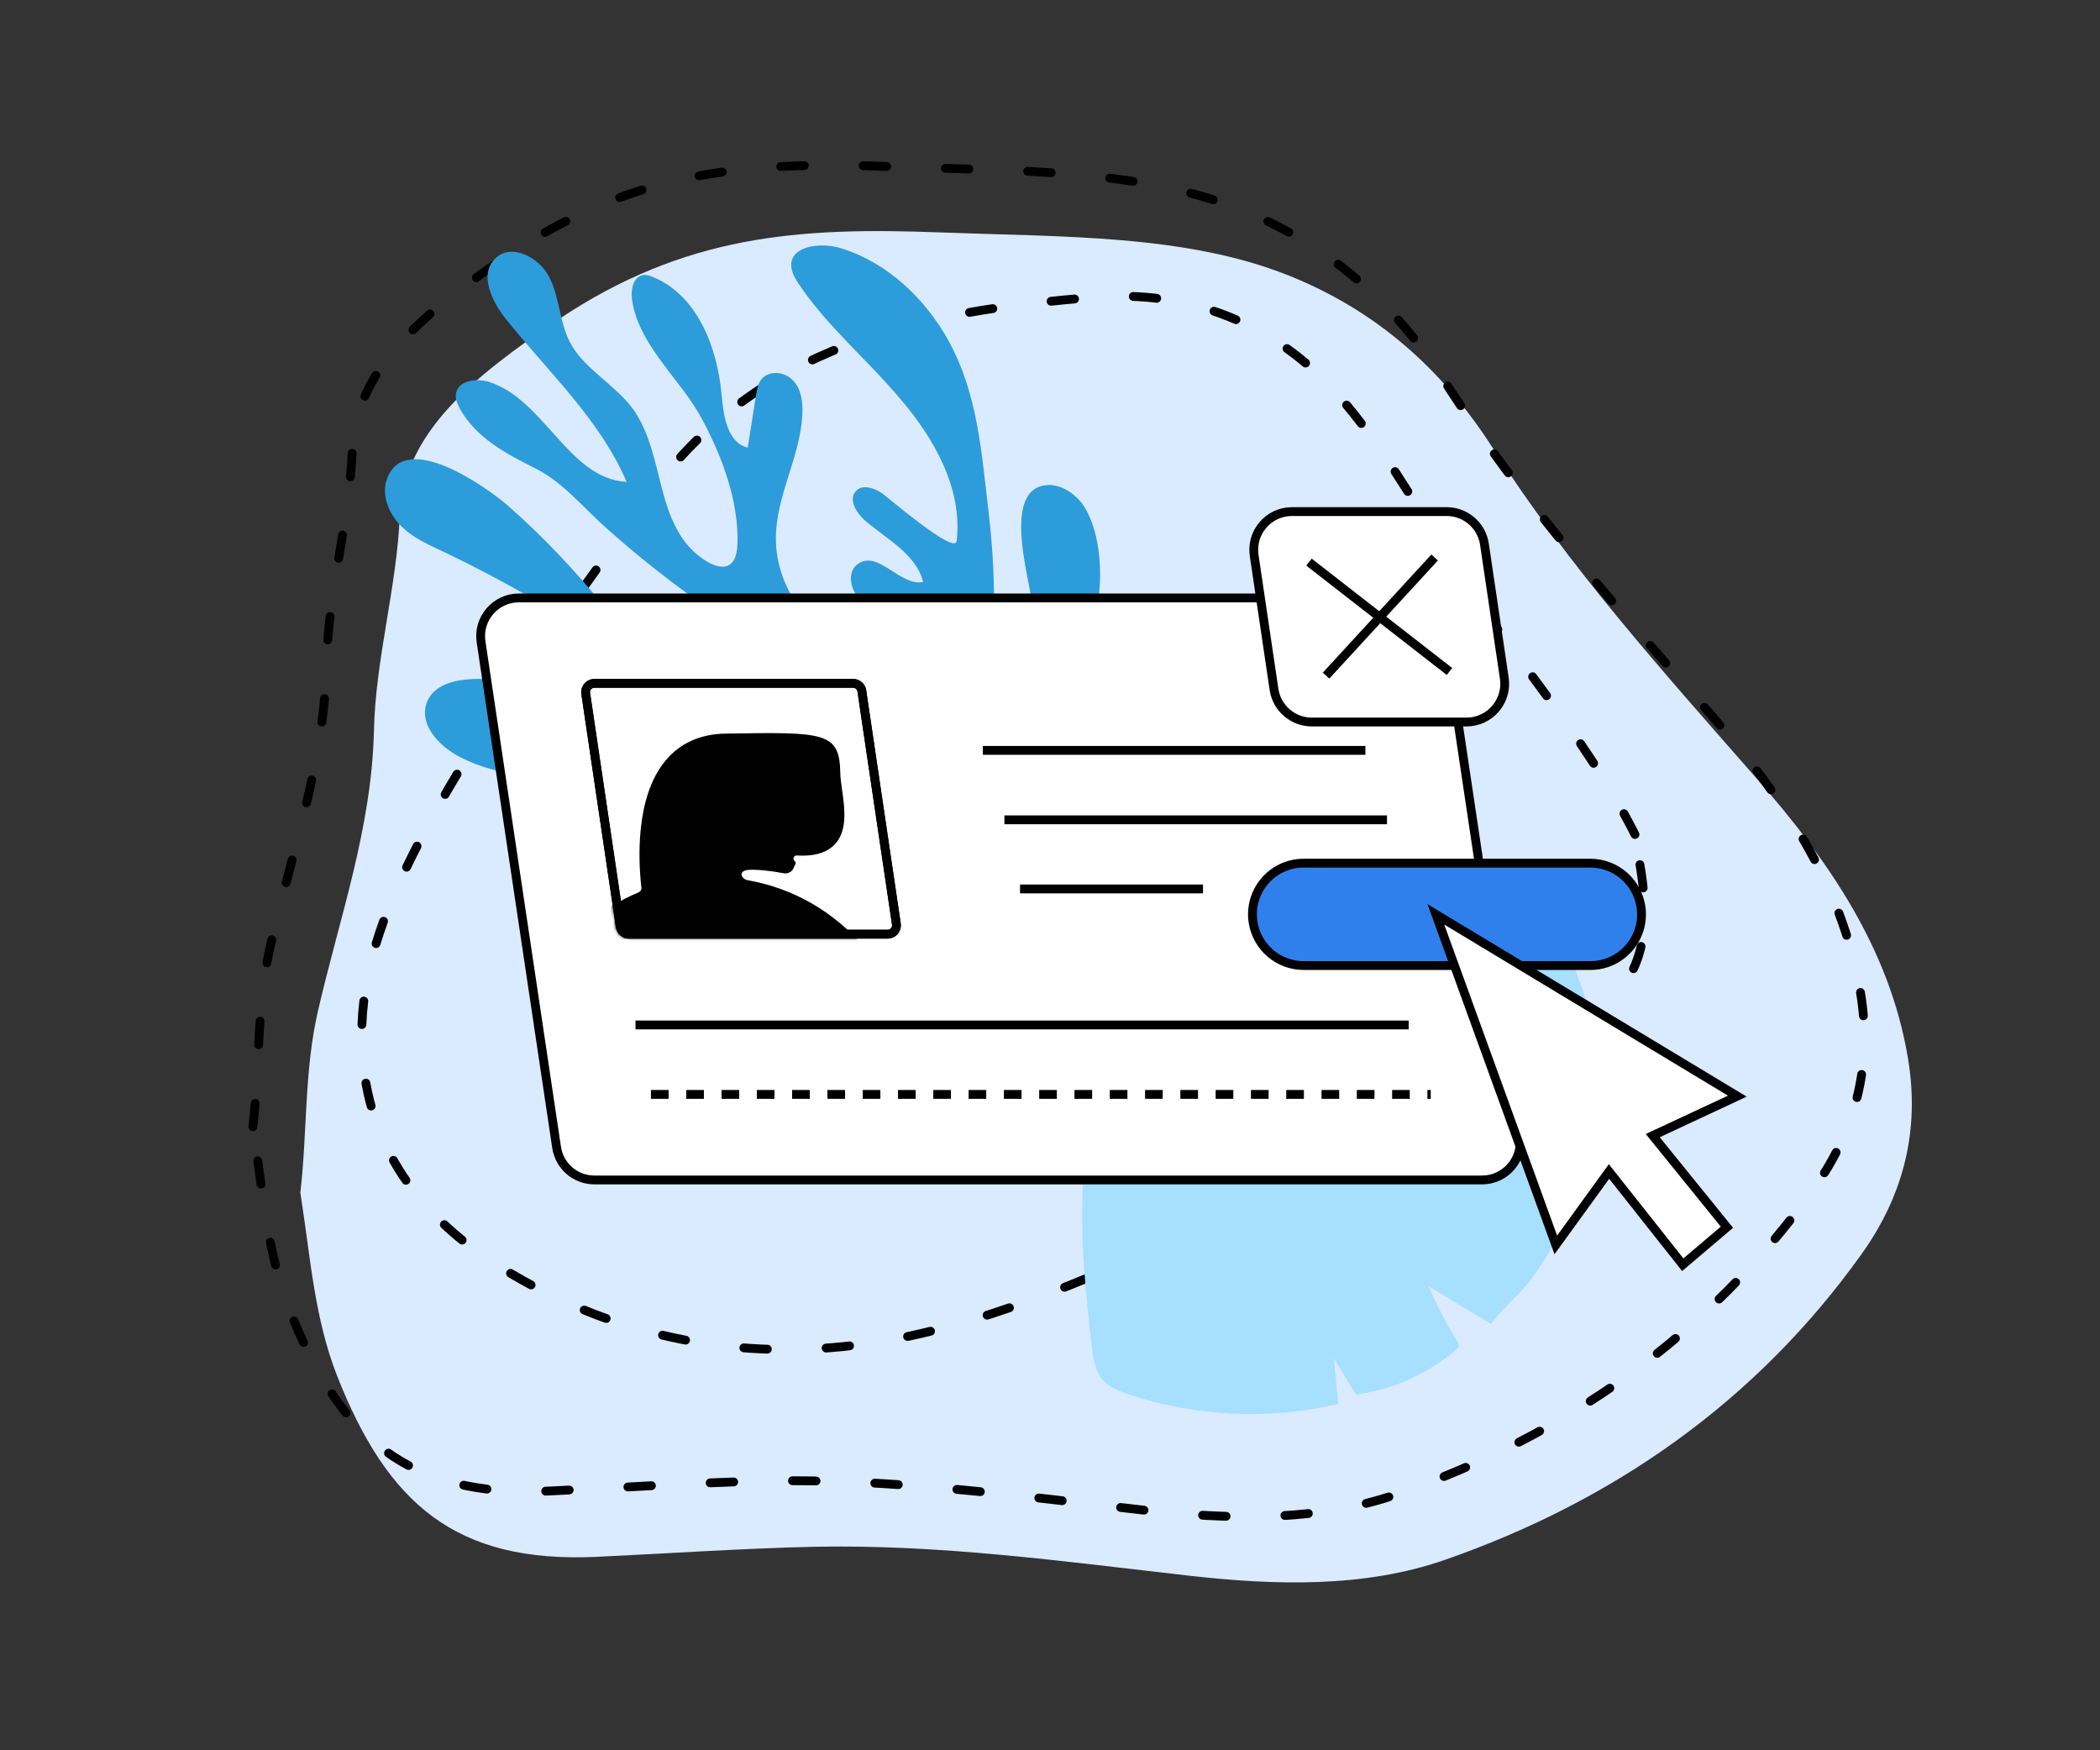 <svg width="714" height="595" viewBox="0 0 714 595" fill="none" xmlns="http://www.w3.org/2000/svg">
<rect x="0" y="0" width="714" height="595" fill="#333333" stroke="none"/>
<g clip-path="url(#clip0_134_14004)">
<path d="M102.121 405.42C104.508 384.901 103.4 364.153 108.094 343.733C115.367 312.158 126.38 281.6 127.138 248.374C127.681 224.097 134.889 199.629 135.941 175.278C137.1 147.492 160.507 128.297 189.666 108.732C232.884 79.735 271.784 77.195 319.575 79.006C361.181 80.583 402.879 79.645 437.918 93.561C467.544 105.363 490.144 125.111 507.608 152.401C533.521 192.879 565.661 228.557 597.305 264.697C621.317 292.075 642.481 322.204 648.729 359.867C652.795 384.297 647.207 406.32 633.003 426.217C597.156 476.484 548.42 510.399 491.117 530.319C463.885 539.771 433.782 538.99 404.304 535.651C361.8 530.827 319.179 524.894 276.386 525.826C251.931 526.39 227.297 528.105 202.753 529.244C154.991 531.417 131.82 511.319 114.633 467.756C106.963 448.308 105.546 427.519 102.367 407.115" fill="#DAEAFF"/>
<path d="M560.048 267.124C537.747 235.339 507.271 210.926 482.482 181.531C468.256 164.7 454.45 147.189 437.89 133.113C413.171 112.066 382.155 105 350.812 112.263C293.178 125.509 238.86 144.497 209.134 203.345C186.625 247.848 161.486 291.005 146.508 338.83C140.082 359.379 136.186 380.384 140.421 402.142C146.907 435.252 168.696 456.416 197.622 469.075C243.932 489.352 292.495 489.855 339.528 472.373C375.837 458.853 408.464 437.041 440.975 416.079C470.445 397 498.636 375.936 527.568 356.041C540.253 347.287 551.221 336.623 560.14 324.499C573.154 306.825 566.937 287.619 560.536 269.026" fill="#DAEAFF"/>
<path d="M555.891 283.678C538.486 249.162 511.969 220.733 491.769 188.213C480.172 169.588 469.085 150.354 454.793 134.107C433.464 109.822 403.922 98.406 372.001 101.06C313.319 105.83 257.078 116.735 219.34 170.441C190.772 211.051 159.807 249.958 138.182 294.922C128.9 314.244 122.044 334.378 123.091 356.422C124.725 389.973 143.151 413.953 169.831 430.579C212.541 457.207 260.312 464.678 309.16 454.211C346.872 446.107 382.148 429.304 417.188 413.322C448.962 398.759 479.761 382.057 511.121 366.612C524.876 359.81 537.213 350.879 547.742 340.216C563.101 324.673 559.735 304.859 556.1 285.623" stroke="black" stroke-width="3" stroke-miterlimit="10" stroke-linecap="round" stroke-linejoin="round" stroke-dasharray="8 20"/>
<path d="M85.975 383.053C88.362 362.535 87.253 341.787 91.948 321.366C99.221 289.792 110.233 259.234 110.992 226.008C111.535 201.731 118.743 177.262 119.795 152.912C120.953 125.125 144.36 105.93 173.52 86.366C216.737 57.369 255.638 54.829 303.428 56.64C345.034 58.216 386.733 57.279 421.772 71.195C451.397 82.997 473.997 102.745 491.461 130.035C517.374 170.513 549.514 206.191 581.159 242.331C605.17 269.709 626.335 299.838 632.582 337.501C636.648 361.931 631.061 383.953 616.856 403.85C581.01 454.118 532.273 488.032 474.971 507.953C447.738 517.405 417.636 516.624 388.157 513.285C345.654 508.461 303.033 502.528 260.24 503.46C235.785 504.024 211.151 505.739 186.607 506.878C138.844 509.051 115.674 488.953 98.487 445.39C90.817 425.941 89.399 405.153 86.221 384.749" stroke="black" stroke-width="3" stroke-miterlimit="10" stroke-linecap="round" stroke-linejoin="round" stroke-dasharray="8 20"/>
<path d="M531.341 320.836C538.443 334.055 543.55 350.889 542.122 366.153C533.894 366.434 525.564 365.828 517.387 364.215C525.112 368.472 533.37 371.732 541.909 373.988C543.04 374.272 539.245 392.886 538.817 394.645C537.812 399.044 535.806 403.036 535.054 407.442C530.645 406.816 526.933 403.807 522.65 403.184C525.733 406.05 529.203 408.674 532.939 410.8C533.81 411.329 528.982 421.442 528.579 422.316C526.313 426.554 523.672 430.656 520.782 434.624C516.58 440.328 511.028 444.477 506.956 450.057C499.863 445.817 492.769 441.577 485.679 437.21C488.417 443.482 491.538 449.637 495.175 455.427C495.659 456.199 496.144 456.971 495.867 457.849C495.731 458.225 495.341 458.594 495.082 458.839C490.419 462.886 485.148 466.031 479.638 468.663C473.359 471.654 467.758 473.019 461.025 474.101C458.481 469.984 456.064 465.871 453.52 461.755C454.011 466.954 454.502 472.152 454.996 477.225C431.953 482.794 406.313 481.591 383.754 474.021C380.622 472.924 377.367 471.697 375.154 469.36C372.33 466.248 371.696 461.678 371.178 457.49C366.871 420.57 363.661 380.518 383.116 348.798C395.16 329.143 415.277 314.894 437.343 308.033C459.406 301.298 507.644 291.9 531.341 320.836Z" fill="#A7DFFF"/>
<path d="M323.077 306.571C345.107 306.751 360.05 320.188 377.211 335.905C381.773 340.007 387.247 344.36 393.19 343.446C399.274 342.374 403.156 336.476 406.015 331.081C407.791 327.841 409.252 324.319 409.36 320.718C409.498 312.022 397.607 302.467 391.378 298.004C383.278 292.143 374.046 287.54 366.92 280.278C352.37 265.771 372.912 246.407 379.652 232.268C381.412 228.729 387.602 218.365 385.431 214.136C382.724 208.288 376.06 215.382 371.437 215.777C373.838 204.565 375.218 193.857 372.665 182.458C371.705 178.464 370.288 174.345 367.708 170.887C364.986 167.586 361.258 165.088 356.903 164.869C341.619 164.782 348.58 191.525 350.094 200.282C352.348 214.543 355.829 229.338 352.549 243.742C351.576 247.988 349.424 252.596 344.958 253.132C341.389 253.621 337.929 250.509 336.842 246.972C335.756 243.435 336.163 239.818 336.413 236.06C338.622 215.571 338.566 194.752 336.12 174.061C333.706 153.967 332.486 133.809 322.384 115.621C314.438 101.363 301.665 89.308 286.127 84.44C277.289 81.614 263.517 84.591 271.321 96.161C281.091 110.921 295.027 122.315 306.386 135.943C317.885 149.414 327.327 166.439 325.259 183.924C324.773 188.893 300.754 168.148 299.984 167.739C297.341 165.932 293.221 164.503 291.099 166.863C288.255 169.71 291.197 174.347 294.028 176.893C301.405 183.242 311.565 188.396 313.865 197.86C306.004 199.326 298.765 187.127 291.959 191.533C287.604 194.161 289.038 201.424 293.238 204.347C297.296 207.427 302.846 207.582 307.831 208.367C312.816 209.151 318.462 211.098 320.351 215.641C323.073 221.788 317.463 228.976 310.938 230.221C304.413 231.466 297.824 228.67 292.099 225.229C276.937 216.147 263.849 200.963 263.81 183.29C263.646 168.918 272.069 155.439 272.802 141.02C273.036 136.963 272.484 132.199 269.636 129.355C266.773 126.211 261.207 125.757 258.692 129.186C257.718 130.586 257.499 132.096 257.138 133.762C256.118 139.958 255.24 145.996 254.221 152.192C247.081 150.324 245.993 141.094 245.313 133.94C243.86 117.84 236.934 100.232 221.931 94.137C220.862 93.745 219.635 93.211 218.456 93.573C215.343 94.187 214.511 98.276 214.827 101.405C216.862 117.175 231.097 128.553 238.398 141.947C245.369 154.759 251.288 170.323 250.728 185.182C250.339 194.79 244.018 194.226 237.129 188.6C230.711 183.398 227.421 175.034 225.358 167.205C222.744 157.457 220.994 147.064 215.173 138.985C209.037 130.622 198.579 125.485 193.748 116.304C190.238 109.45 190.251 101.211 186.899 94.498C183.531 87.487 173.827 82.459 168.42 87.839C162.856 93.077 167.09 102.29 171.904 108.326C186.346 126.433 203.979 142.574 213.045 163.813C193.217 162.768 185.029 135.491 166.001 129.76C161.739 128.488 155.497 129.418 154.996 134.088C154.792 135.897 155.626 137.5 156.46 139.104C161.921 148.85 172.096 154.302 181.941 159.172C191.33 163.917 197.749 171.965 205.457 178.896C222.602 194.314 241.304 208.001 261.121 220.132C276.282 229.214 292.308 237.651 302.786 251.625C304.721 254.218 306.421 258.023 304.3 260.382C303.026 261.798 300.935 261.909 299.127 261.705C289.346 260.876 281.45 253.206 274.198 246.401C267.104 239.737 257.793 233.64 249.174 229.304C240.1 224.842 232.587 232.88 223.701 226.311C216.371 220.858 211.038 213.502 205.405 206.161C195.463 193.806 184.357 182.112 172.418 171.661C165.355 165.595 137.956 146.077 131.642 162.59C129.538 168.094 132.119 174.398 136.083 178.532C140.204 182.807 145.725 185.21 150.946 187.63C161.09 192.484 170.951 197.653 180.686 203.278C187.638 207.253 206.149 217.356 199.675 228.035C194.16 237.016 175.305 231.725 167.175 230.958C158.606 230.364 147.709 231.092 144.992 239.175C142.543 246.645 149.511 253.765 156.29 257.3C171.687 265.171 190.288 265.682 206.088 258.553C210.474 256.522 214.828 253.895 219.592 253.342C224.498 252.633 230.128 254.281 232.016 258.825C227.457 260.415 224.299 265.825 225.15 270.573C226.158 275.463 231.003 279.25 235.783 278.997C242.355 278.648 246.976 272.561 252.477 268.974C260.872 263.435 272.287 264.028 281.754 267.42C288.014 269.635 294.541 274.082 295.346 280.78C295.882 285.245 293.871 289.696 290.744 292.858C282.099 302.154 267.335 303.387 255.006 299.697C242.834 296.149 232.249 288.621 220.705 282.792C209.46 276.948 196.345 272.551 184.082 275.748C182.604 276.126 180.984 276.661 179.695 277.778C175.829 281.129 177.372 287.638 181.289 290.875C185.206 294.113 190.473 294.582 195.458 295.366C209.799 297.452 223.638 301.361 236.958 306.796C240.937 308.382 245.781 312.17 243.896 316.164C243.095 318.004 240.894 318.87 238.819 319.28C224.323 322.745 210.089 314.213 195.669 310.634C193.09 310.022 190.071 309.583 187.744 310.905C182.808 313.863 184.714 321.551 188.678 325.685C194.53 331.516 203.336 333.745 211.434 333.915C218.636 334.132 225.569 332.116 232.597 331.893C244.406 331.416 238.574 334.422 241.423 342.959C244.446 351.936 251.142 345.439 256.879 340.641C277.548 323.666 294.444 306.143 323.077 306.571Z" fill="#2D9CDB"/>
<path d="M163.558 218.185C162.384 210.327 168.47 203.264 176.415 203.264H478.217C484.655 203.264 490.123 207.975 491.075 214.342L516.759 386.2C517.933 394.058 511.847 401.122 503.902 401.122H202.1C195.662 401.122 190.194 396.41 189.242 390.043L163.558 218.185Z" fill="white" stroke="black" stroke-width="3"/>
<path d="M334.16 255.09H464.241" stroke="black" stroke-width="3"/>
<path d="M341.494 278.697H471.575" stroke="black" stroke-width="3"/>
<path d="M216.078 348.429H478.949" stroke="black" stroke-width="3"/>
<path d="M221.324 372.036H486.452" stroke="black" stroke-width="3" stroke-dasharray="6 6"/>
<path d="M346.818 302.193H409.026" stroke="black" stroke-width="3"/>
<path d="M199.141 235.737C198.872 233.924 200.276 232.297 202.108 232.297H290.051C291.538 232.297 292.8 233.386 293.018 234.857L304.77 314.131C305.039 315.943 303.634 317.571 301.802 317.571H213.86C212.373 317.571 211.111 316.481 210.893 315.01L199.141 235.737Z" fill="white" stroke="black" stroke-width="3"/>
<mask id="mask0_134_14004" style="mask-type:alpha" maskUnits="userSpaceOnUse" x="197" y="230" width="110" height="90">
<path d="M199.14 235.737C198.872 233.924 200.276 232.297 202.108 232.297H290.05C291.537 232.297 292.8 233.386 293.018 234.857L304.769 314.131C305.038 315.943 303.634 317.571 301.802 317.571H213.86C212.373 317.571 211.11 316.481 210.892 315.01L199.14 235.737Z" fill="white" stroke="black" stroke-width="3"/>
</mask>
<g mask="url(#mask0_134_14004)">
<path fill-rule="evenodd" clip-rule="evenodd" d="M217.066 303.38C217.758 303.091 218.175 302.372 218.063 301.631C217.037 292.618 215.908 271.018 226.281 258.554C231.239 252.6 238.126 249.519 246.747 249.382C280.316 248.848 285.474 248.766 285.696 262.735C285.722 264.36 286.007 266.385 286.313 268.533L286.314 268.54C287.233 275.102 288.377 283.272 283.001 287.818C280.247 290.146 276.27 291.146 270.844 290.822C269.886 290.764 269.371 292.052 270.143 292.623C270.495 292.884 270.615 293.356 270.43 293.754L269.749 295.218C269.172 296.458 267.808 297.12 266.465 296.86C261.833 295.963 257.295 295.548 254.474 295.705C253.872 295.739 253.315 295.903 252.828 296.172C251.283 297.025 252.466 298.929 254.205 299.23C285.584 304.658 309.45 332.014 309.45 364.943C309.45 401.776 279.591 431.635 242.758 431.635C205.925 431.635 176.067 401.776 176.067 364.943C176.067 337.216 192.987 313.441 217.066 303.38Z" fill="black"/>
</g>
<path d="M199.141 235.737C198.872 233.924 200.276 232.297 202.108 232.297H290.051C291.538 232.297 292.8 233.386 293.018 234.857L304.77 314.131C305.039 315.943 303.634 317.571 301.802 317.571H213.86C212.373 317.571 211.111 316.481 210.893 315.01L199.141 235.737Z" stroke="black" stroke-width="3"/>
<path d="M540.711 328.236L443.242 328.236C434.737 328.236 427.478 322.089 426.075 313.701C424.3 303.089 432.483 293.424 443.242 293.424L540.711 293.424C549.178 293.424 556.416 299.517 557.861 307.859C559.705 318.501 551.512 328.236 540.711 328.236Z" fill="#2F80ED" stroke="black" stroke-width="3"/>
<path d="M528.974 423.208L488.195 310.831L590.694 372.631L561.935 386.053L587.154 417.19L572.14 429.939L547.061 398.246L528.974 423.208Z" fill="white" stroke="black" stroke-width="3"/>
<path d="M426.413 188.816C425.249 180.963 431.334 173.91 439.272 173.91H491.852C498.296 173.91 503.767 178.63 504.712 185.003L511.462 230.54C512.627 238.393 506.542 245.447 498.603 245.447H446.023C439.58 245.447 434.108 240.727 433.163 234.353L426.413 188.816Z" fill="white" stroke="black" stroke-width="3"/>
<path d="M492.817 228.262L445.056 191.096" stroke="black" stroke-width="3" stroke-linejoin="round"/>
<path d="M450.861 229.674L487.775 189.518" stroke="black" stroke-width="3" stroke-linejoin="round"/>
</g>
<defs>
<clipPath id="clip0_134_14004">
<rect width="713" height="594" fill="white" transform="translate(0.047 0.264)"/>
</clipPath>
</defs>
</svg>
